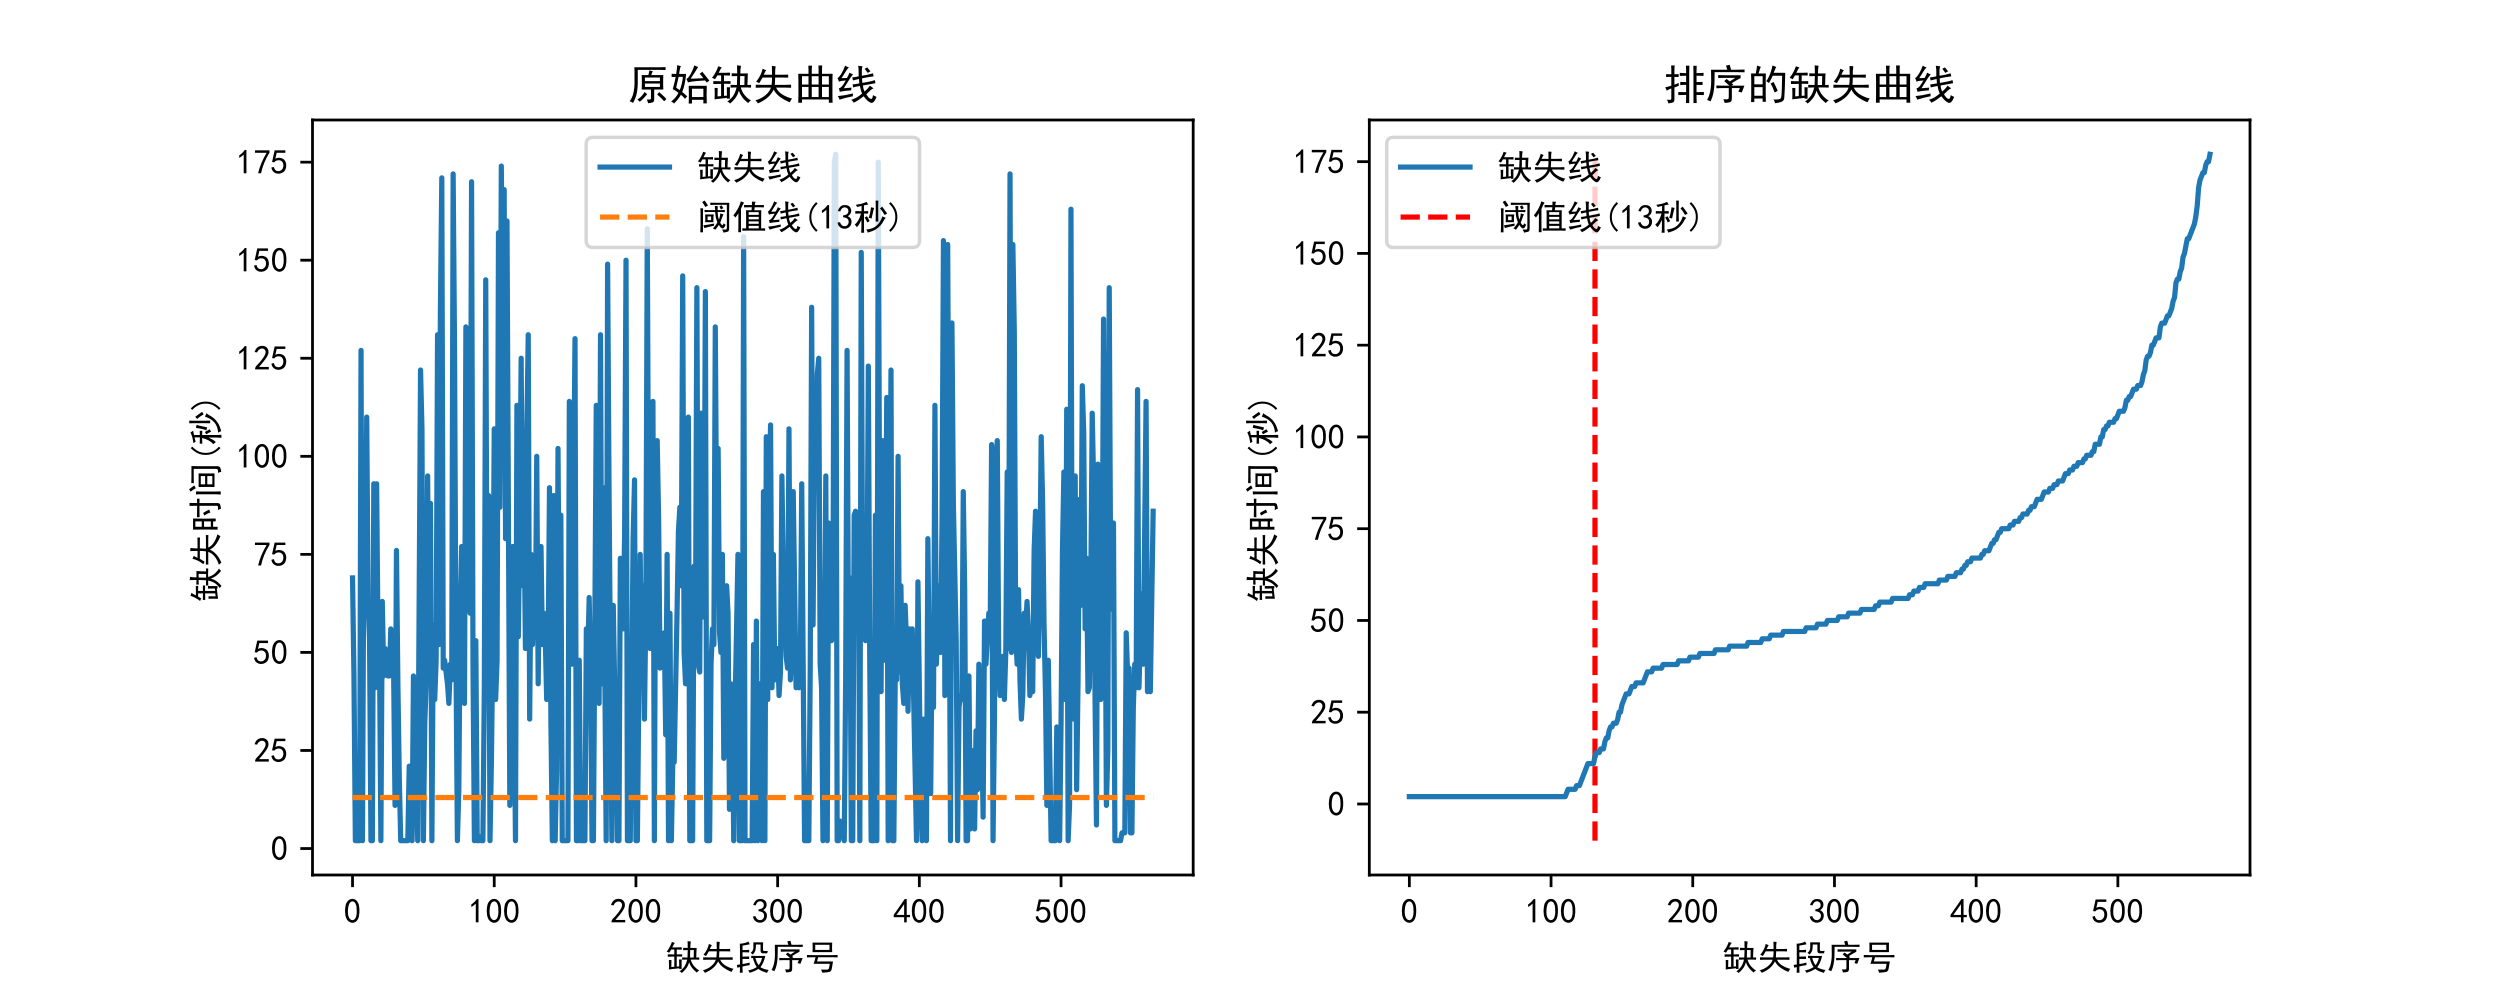 <?xml version="1.0" encoding="utf-8" standalone="no"?>
<!DOCTYPE svg PUBLIC "-//W3C//DTD SVG 1.1//EN"
  "http://www.w3.org/Graphics/SVG/1.1/DTD/svg11.dtd">
<!-- Created with matplotlib (https://matplotlib.org/) -->
<svg height="288pt" version="1.1" viewBox="0 0 720 288" width="720pt" xmlns="http://www.w3.org/2000/svg" xmlns:xlink="http://www.w3.org/1999/xlink">
 <defs>
  <style type="text/css">
*{stroke-linecap:butt;stroke-linejoin:round;}
  </style>
 </defs>
 <g id="figure_1">
  <g id="patch_1">
   <path d="M 0 288 
L 720 288 
L 720 0 
L 0 0 
z
" style="fill:#ffffff;"/>
  </g>
  <g id="axes_1">
   <g id="patch_2">
    <path d="M 90 252 
L 343.636 252 
L 343.636 34.56 
L 90 34.56 
z
" style="fill:#ffffff;"/>
   </g>
   <g id="matplotlib.axis_1">
    <g id="xtick_1">
     <g id="line2d_1">
      <defs>
       <path d="M 0 0 
L 0 3.5 
" id="m064b8324b6" style="stroke:#000000;stroke-width:0.8;"/>
      </defs>
      <g>
       <use style="stroke:#000000;stroke-width:0.8;" x="101.529" xlink:href="#m064b8324b6" y="252"/>
      </g>
     </g>
     <g id="text_1">
      <!-- 0 -->
      <defs>
       <path d="M 3.125 29.297 
Q 3.906 50 6.438 56.047 
Q 8.984 62.109 13.672 66.016 
Q 18.359 69.922 25.188 69.922 
Q 32.031 69.922 37.109 64.25 
Q 42.188 58.594 43.75 50 
Q 45.312 41.406 44.719 30.266 
Q 44.141 19.141 40.812 12.109 
Q 37.5 5.078 30.859 2.344 
Q 24.219 -0.391 17.578 2.922 
Q 10.938 6.25 8.203 11.719 
Q 5.469 17.188 4.297 23.234 
Q 3.125 29.297 3.906 50 
z
M 12.891 52.734 
Q 10.547 31.25 12.5 22.844 
Q 14.453 14.453 18.938 10.938 
Q 23.438 7.422 28.125 9.562 
Q 32.812 11.719 34.953 18.156 
Q 37.109 24.609 37.109 32.219 
Q 37.109 39.844 36.516 46.094 
Q 35.938 52.344 33 57.422 
Q 30.078 62.5 25.188 62.688 
Q 20.312 62.891 16.594 57.812 
Q 12.891 52.734 10.547 31.25 
z
" id="SimHei-48"/>
      </defs>
      <g transform="translate(99.029 265.875)scale(0.1 -0.1)">
       <use xlink:href="#SimHei-48"/>
      </g>
     </g>
    </g>
    <g id="xtick_2">
     <g id="line2d_2">
      <g>
       <use style="stroke:#000000;stroke-width:0.8;" x="142.339" xlink:href="#m064b8324b6" y="252"/>
      </g>
     </g>
     <g id="text_2">
      <!-- 100 -->
      <defs>
       <path d="M 21.875 56.25 
Q 16.797 51.172 8.984 46.484 
L 8.984 53.906 
Q 18.75 60.547 25 69.531 
L 29.688 69.531 
L 29.688 2.344 
L 21.875 2.344 
z
" id="SimHei-49"/>
      </defs>
      <g transform="translate(134.839 265.875)scale(0.1 -0.1)">
       <use xlink:href="#SimHei-49"/>
       <use x="50" xlink:href="#SimHei-48"/>
       <use x="100" xlink:href="#SimHei-48"/>
      </g>
     </g>
    </g>
    <g id="xtick_3">
     <g id="line2d_3">
      <g>
       <use style="stroke:#000000;stroke-width:0.8;" x="183.15" xlink:href="#m064b8324b6" y="252"/>
      </g>
     </g>
     <g id="text_3">
      <!-- 200 -->
      <defs>
       <path d="M 4.688 3.906 
Q 5.078 9.766 10.156 14.453 
Q 15.234 19.141 23.047 29.094 
Q 30.859 39.062 33.203 44.531 
Q 35.547 50 34.953 53.906 
Q 34.375 57.812 31.25 60.344 
Q 28.125 62.891 24.016 62.5 
Q 19.922 62.109 16.203 59.375 
Q 12.5 56.641 10.547 51.172 
L 3.125 52.344 
Q 6.25 61.328 11.125 65.422 
Q 16.016 69.531 22.656 69.922 
Q 26.562 70.312 29.688 69.719 
Q 32.812 69.141 36.125 66.984 
Q 39.453 64.844 41.594 60.547 
Q 43.75 56.25 43.156 50.188 
Q 42.578 44.141 37.109 35.734 
Q 31.641 27.344 16.016 9.375 
L 44.141 9.375 
L 44.141 2.344 
L 4.688 2.344 
z
" id="SimHei-50"/>
      </defs>
      <g transform="translate(175.65 265.875)scale(0.1 -0.1)">
       <use xlink:href="#SimHei-50"/>
       <use x="50" xlink:href="#SimHei-48"/>
       <use x="100" xlink:href="#SimHei-48"/>
      </g>
     </g>
    </g>
    <g id="xtick_4">
     <g id="line2d_4">
      <g>
       <use style="stroke:#000000;stroke-width:0.8;" x="223.96" xlink:href="#m064b8324b6" y="252"/>
      </g>
     </g>
     <g id="text_4">
      <!-- 300 -->
      <defs>
       <path d="M 3.906 19.141 
L 10.938 20.312 
Q 12.5 15.234 16.016 11.906 
Q 19.531 8.594 24.797 8.781 
Q 30.078 8.984 33.203 13.078 
Q 36.328 17.188 35.938 22.453 
Q 35.547 27.734 31.828 30.656 
Q 28.125 33.594 19.922 34.766 
L 19.922 39.844 
Q 28.125 40.625 31.828 44.141 
Q 35.547 47.656 35.156 53.312 
Q 34.766 58.984 30.078 61.516 
Q 25.391 64.062 20.109 62.109 
Q 14.844 60.156 11.719 51.172 
L 4.688 52.344 
Q 7.031 59.375 11.125 64.062 
Q 15.234 68.75 22.266 69.531 
Q 29.297 70.312 34.562 67.766 
Q 39.844 65.234 41.984 59.953 
Q 44.141 54.688 42.578 48.438 
Q 41.016 42.188 33.594 37.5 
Q 39.062 35.156 41.984 30.469 
Q 44.922 25.781 43.938 18.156 
Q 42.969 10.547 37.109 5.859 
Q 31.25 1.172 23.828 1.359 
Q 16.406 1.562 10.938 6.047 
Q 5.469 10.547 3.906 19.141 
z
" id="SimHei-51"/>
      </defs>
      <g transform="translate(216.46 265.875)scale(0.1 -0.1)">
       <use xlink:href="#SimHei-51"/>
       <use x="50" xlink:href="#SimHei-48"/>
       <use x="100" xlink:href="#SimHei-48"/>
      </g>
     </g>
    </g>
    <g id="xtick_5">
     <g id="line2d_5">
      <g>
       <use style="stroke:#000000;stroke-width:0.8;" x="264.77" xlink:href="#m064b8324b6" y="252"/>
      </g>
     </g>
     <g id="text_5">
      <!-- 400 -->
      <defs>
       <path d="M 31.25 17.188 
L 1.172 17.188 
L 1.172 23.828 
L 32.812 69.531 
L 38.672 69.531 
L 38.672 23.828 
L 48.047 23.828 
L 48.047 17.188 
L 38.672 17.188 
L 38.672 2.344 
L 31.25 2.344 
z
M 31.25 23.828 
L 31.25 54.688 
L 9.375 23.828 
z
" id="SimHei-52"/>
      </defs>
      <g transform="translate(257.27 265.875)scale(0.1 -0.1)">
       <use xlink:href="#SimHei-52"/>
       <use x="50" xlink:href="#SimHei-48"/>
       <use x="100" xlink:href="#SimHei-48"/>
      </g>
     </g>
    </g>
    <g id="xtick_6">
     <g id="line2d_6">
      <g>
       <use style="stroke:#000000;stroke-width:0.8;" x="305.581" xlink:href="#m064b8324b6" y="252"/>
      </g>
     </g>
     <g id="text_6">
      <!-- 500 -->
      <defs>
       <path d="M 8.594 20.703 
Q 11.328 10.156 17.969 8.984 
Q 24.609 7.812 28.703 10.344 
Q 32.812 12.891 34.562 16.984 
Q 36.328 21.094 36.125 26.172 
Q 35.938 31.25 33.391 34.766 
Q 30.859 38.281 26.953 39.453 
Q 23.047 40.625 18.156 39.453 
Q 13.281 38.281 10.156 33.984 
L 3.516 34.766 
Q 4.297 37.109 10.938 68.359 
L 41.797 68.359 
L 41.797 61.328 
L 16.797 61.328 
Q 14.844 50.781 12.891 44.531 
Q 18.75 47.266 23.828 47.062 
Q 28.906 46.875 33.594 44.719 
Q 38.281 42.578 40.422 38.859 
Q 42.578 35.156 43.547 31.438 
Q 44.531 27.734 44.328 23.438 
Q 44.141 19.141 42.578 14.641 
Q 41.016 10.156 37.891 7.219 
Q 34.766 4.297 30.266 2.531 
Q 25.781 0.781 19.922 1.172 
Q 14.062 1.562 8.781 5.469 
Q 3.516 9.375 1.562 18.75 
z
" id="SimHei-53"/>
      </defs>
      <g transform="translate(298.081 265.875)scale(0.1 -0.1)">
       <use xlink:href="#SimHei-53"/>
       <use x="50" xlink:href="#SimHei-48"/>
       <use x="100" xlink:href="#SimHei-48"/>
      </g>
     </g>
    </g>
    <g id="text_7">
     <!-- 缺失段序号 -->
     <defs>
      <path d="M 88.672 -9.375 
Q 79.688 -2.344 74.219 5.266 
Q 68.75 12.891 66.406 20.312 
Q 63.281 8.984 57.031 1.359 
Q 50.781 -6.25 45.312 -10.547 
Q 42.188 -6.641 38.672 -5.469 
Q 44.531 -2.344 50.969 5.469 
Q 57.422 13.281 60.938 28.125 
Q 53.906 28.125 46.484 27.734 
L 46.484 34.375 
Q 53.516 33.984 61.719 33.984 
Q 62.109 41.406 62.5 55.469 
Q 55.859 55.469 49.219 55.078 
L 49.219 62.109 
Q 55.859 61.719 62.5 61.719 
Q 62.5 75 62.109 81.25 
Q 66.406 80.469 71.484 80.078 
Q 70.703 76.953 70.312 71.484 
Q 69.922 66.016 69.922 61.719 
L 88.281 61.719 
Q 87.5 55.078 87.5 49.219 
L 87.109 33.984 
Q 90.234 33.984 95.703 34.375 
L 95.703 27.734 
Q 89.062 28.125 84.375 28.125 
L 71.094 28.125 
Q 74.219 16.406 81.641 8.203 
Q 89.062 0 95.703 -3.125 
Q 91.016 -5.469 88.672 -9.375 
z
M 8.984 47.656 
Q 6.25 50 1.953 51.172 
Q 7.812 58.594 11.719 66.406 
Q 15.625 74.219 16.797 78.906 
Q 21.094 77.344 25.391 76.172 
Q 23.047 73.828 17.969 63.281 
L 32.812 63.281 
Q 39.062 63.281 45.312 63.672 
L 45.312 56.641 
Q 38.672 57.031 30.859 57.031 
L 30.859 42.969 
Q 38.672 42.969 46.484 43.359 
L 46.484 36.719 
Q 38.672 37.109 30.859 37.109 
L 30.859 7.812 
L 37.891 8.594 
Q 37.891 25 37.5 28.516 
L 45.312 28.516 
Q 44.922 25.391 44.922 21.484 
L 44.922 1.172 
L 37.891 1.172 
L 37.891 3.125 
L 8.203 -0.391 
Q 8.594 6.641 8.594 12.5 
Q 8.594 18.75 8.203 26.953 
L 15.625 26.953 
Q 15.234 22.656 15.234 6.641 
L 23.828 7.422 
L 23.828 36.719 
Q 10.938 36.719 5.078 36.328 
L 5.078 43.359 
Q 10.938 42.969 23.828 42.969 
L 23.828 57.031 
L 14.844 57.031 
Q 12.109 51.953 8.984 47.656 
z
M 79.688 33.984 
L 80.078 55.469 
L 69.531 55.469 
Q 69.141 38.672 69.141 33.984 
z
" id="SimHei-32570"/>
      <path d="M 32.031 69.531 
Q 30.078 67.578 26.172 58.594 
L 46.094 58.594 
Q 46.094 72.656 45.703 79.688 
Q 49.609 79.297 54.688 78.906 
Q 53.906 73.438 53.703 69.141 
Q 53.516 64.844 53.516 58.594 
L 71.875 58.594 
Q 78.125 58.594 84.766 58.984 
L 84.766 51.562 
Q 78.516 51.953 71.875 51.953 
L 53.516 51.953 
Q 53.516 43.359 52.734 34.375 
L 78.906 34.375 
Q 84.766 34.375 91.797 34.766 
L 91.797 27.344 
Q 84.766 27.734 78.906 27.734 
L 55.859 27.734 
Q 60.547 17.188 71.875 10.547 
Q 83.203 3.906 94.141 1.562 
Q 91.016 -2.344 88.672 -7.422 
Q 77.344 -3.125 66.406 4.484 
Q 55.469 12.109 50 23.047 
Q 45.312 12.891 36.328 4.688 
Q 27.344 -3.516 12.109 -10.156 
Q 10.156 -6.25 6.25 -2.734 
Q 19.531 0.781 29.875 9.172 
Q 40.234 17.578 43.359 27.734 
L 20.703 27.734 
Q 14.453 27.734 7.031 27.344 
L 7.031 34.766 
Q 14.453 34.375 20.703 34.375 
L 44.922 34.375 
Q 46.094 42.578 46.094 51.953 
L 23.438 51.953 
Q 18.75 43.75 15.234 38.281 
Q 12.109 40.234 7.812 41.797 
Q 14.844 50.391 18.547 58.594 
Q 22.266 66.797 23.438 73.047 
Q 28.125 70.703 32.031 69.531 
z
" id="SimHei-22833"/>
      <path d="M 85.938 38.672 
Q 83.594 27.734 79.688 19.328 
Q 75.781 10.938 71.875 6.25 
Q 75.391 3.516 82.031 1.359 
Q 88.672 -0.781 95.703 -1.953 
Q 92.969 -4.297 91.016 -10.156 
Q 80.469 -7.031 75.391 -4.484 
Q 70.312 -1.953 66.016 1.172 
Q 59.766 -2.734 53.906 -5.266 
Q 48.047 -7.812 41.016 -10.156 
Q 39.453 -6.25 36.328 -3.516 
Q 41.797 -2.344 48.438 0 
Q 55.078 2.344 61.328 6.641 
Q 58.203 10.547 55.078 17.969 
Q 51.953 25 50.391 32.422 
Q 47.656 32.422 45.312 32.422 
L 45.312 39.062 
Q 52.734 38.672 59.375 38.672 
z
M 41.406 72.266 
Q 35.938 71.094 29.484 69.922 
Q 23.047 68.75 20.312 68.359 
L 20.312 55.469 
Q 32.031 55.469 39.453 56.25 
L 39.453 48.828 
Q 32.031 49.219 20.312 49.219 
L 20.312 36.719 
Q 32.031 36.719 39.453 37.109 
L 39.453 29.688 
Q 32.031 30.078 20.312 30.078 
L 20.312 15.234 
Q 30.469 16.797 41.016 19.531 
Q 40.625 15.625 40.625 12.109 
Q 29.688 10.547 20.312 8.203 
L 20.312 1.562 
Q 20.312 -3.125 20.703 -9.766 
L 12.5 -9.766 
Q 12.891 -3.125 12.891 1.562 
L 12.891 6.641 
Q 8.984 5.859 5.469 4.688 
Q 4.688 10.156 3.906 12.891 
Q 7.812 13.281 12.891 14.062 
L 12.891 59.375 
Q 12.891 66.016 12.5 73.828 
Q 17.188 73.828 24.609 75.391 
Q 32.031 76.953 37.109 80.078 
Q 38.672 75.781 41.406 72.266 
z
M 79.688 77.734 
Q 79.297 71.875 79.297 66.797 
L 79.297 57.031 
Q 79.297 53.516 81.828 52.922 
Q 84.375 52.344 93.359 53.125 
Q 91.797 50.391 91.406 46.094 
L 79.297 46.094 
Q 72.656 46.094 72.266 52.734 
L 72.266 71.484 
L 58.984 71.484 
Q 58.984 61.328 57.422 55.078 
Q 55.859 48.828 50 42.578 
Q 47.266 45.312 43.75 47.656 
Q 51.172 53.125 51.562 61.516 
Q 51.953 69.922 51.562 77.734 
L 79.688 77.734 
z
M 57.422 32.812 
Q 58.984 26.172 61.906 20.109 
Q 64.844 14.062 66.797 12.109 
Q 69.531 14.844 72.266 20.5 
Q 75 26.172 76.562 32.812 
L 59.375 32.812 
z
" id="SimHei-27573"/>
      <path d="M 62.5 32.422 
L 93.359 32.422 
Q 89.844 23.828 87.109 16.016 
Q 83.203 17.188 78.906 17.969 
Q 80.859 22.656 82.422 26.562 
L 63.281 26.562 
L 63.281 2.344 
Q 63.281 -5.859 58.781 -7.219 
Q 54.297 -8.594 46.094 -8.984 
Q 44.922 -4.688 42.969 0 
Q 52.344 -1.172 54.297 0.391 
Q 56.25 1.953 55.859 5.859 
L 55.859 26.562 
L 38.281 26.562 
Q 32.031 26.562 26.172 26.172 
L 26.172 32.812 
Q 32.812 32.422 37.891 32.422 
L 57.422 32.422 
Q 51.953 37.5 44.922 43.359 
Q 46.484 44.922 50.781 48.438 
Q 53.125 46.484 58.203 42.578 
L 71.484 51.172 
L 46.875 51.172 
Q 37.5 51.172 30.469 50.781 
L 30.469 57.812 
Q 37.5 57.422 46.875 57.422 
L 84.375 57.422 
L 84.375 50.781 
Q 73.438 44.922 62.891 38.281 
L 66.797 35.156 
z
M 58.203 82.422 
Q 59.766 76.953 61.328 70.703 
L 75.781 70.703 
Q 84.766 70.703 93.75 71.094 
L 93.75 64.453 
Q 84.766 64.844 75.781 64.844 
L 21.875 64.844 
Q 21.875 42.969 21.281 33.391 
Q 20.703 23.828 18.75 13.859 
Q 16.797 3.906 12.109 -5.469 
Q 9.766 -3.906 3.906 -1.953 
Q 7.422 4.688 9.375 10.938 
Q 11.328 17.188 12.5 25.578 
Q 13.672 33.984 13.672 44.141 
Q 13.672 54.688 13.281 70.703 
L 52.344 70.703 
Q 51.172 75.391 49.219 80.469 
Q 53.516 81.25 58.203 82.422 
z
" id="SimHei-24207"/>
      <path d="M 78.516 76.953 
Q 78.125 71.094 78.125 63.672 
Q 78.125 56.25 78.516 49.609 
L 21.875 49.609 
Q 22.266 55.078 22.266 62.5 
Q 22.266 70.312 21.875 76.953 
L 78.516 76.953 
z
M 80.859 41.016 
Q 88.281 41.016 94.141 41.406 
L 94.141 34.375 
Q 88.281 34.766 80.859 34.766 
L 38.281 34.766 
Q 36.719 29.297 34.766 22.656 
L 80.859 22.656 
Q 79.688 16.406 79.094 12.109 
Q 78.516 7.812 77.344 1.75 
Q 76.172 -4.297 72.656 -6.438 
Q 69.141 -8.594 50.391 -9.766 
Q 48.828 -5.469 46.484 -0.781 
Q 60.547 -1.172 64.25 -0.781 
Q 67.969 -0.391 69.141 3.312 
Q 70.312 7.031 71.484 16.016 
L 25 16.016 
Q 28.516 25.391 30.469 34.766 
L 21.094 34.766 
Q 12.891 34.766 5.859 34.375 
L 5.859 41.406 
Q 12.891 41.016 21.094 41.016 
z
M 70.703 55.859 
L 70.703 70.703 
L 29.688 70.703 
L 29.688 55.859 
z
" id="SimHei-21495"/>
     </defs>
     <g transform="translate(191.818 279.172)scale(0.1 -0.1)">
      <use xlink:href="#SimHei-32570"/>
      <use x="100" xlink:href="#SimHei-22833"/>
      <use x="200" xlink:href="#SimHei-27573"/>
      <use x="300" xlink:href="#SimHei-24207"/>
      <use x="400" xlink:href="#SimHei-21495"/>
     </g>
    </g>
   </g>
   <g id="matplotlib.axis_2">
    <g id="ytick_1">
     <g id="line2d_7">
      <defs>
       <path d="M 0 0 
L -3.5 0 
" id="m1897474398" style="stroke:#000000;stroke-width:0.8;"/>
      </defs>
      <g>
       <use style="stroke:#000000;stroke-width:0.8;" x="90" xlink:href="#m1897474398" y="244.375"/>
      </g>
     </g>
     <g id="text_8">
      <!-- 0 -->
      <g transform="translate(78 247.813)scale(0.1 -0.1)">
       <use xlink:href="#SimHei-48"/>
      </g>
     </g>
    </g>
    <g id="ytick_2">
     <g id="line2d_8">
      <g>
       <use style="stroke:#000000;stroke-width:0.8;" x="90" xlink:href="#m1897474398" y="216.137"/>
      </g>
     </g>
     <g id="text_9">
      <!-- 25 -->
      <g transform="translate(73 219.574)scale(0.1 -0.1)">
       <use xlink:href="#SimHei-50"/>
       <use x="50" xlink:href="#SimHei-53"/>
      </g>
     </g>
    </g>
    <g id="ytick_3">
     <g id="line2d_9">
      <g>
       <use style="stroke:#000000;stroke-width:0.8;" x="90" xlink:href="#m1897474398" y="187.898"/>
      </g>
     </g>
     <g id="text_10">
      <!-- 50 -->
      <g transform="translate(73 191.335)scale(0.1 -0.1)">
       <use xlink:href="#SimHei-53"/>
       <use x="50" xlink:href="#SimHei-48"/>
      </g>
     </g>
    </g>
    <g id="ytick_4">
     <g id="line2d_10">
      <g>
       <use style="stroke:#000000;stroke-width:0.8;" x="90" xlink:href="#m1897474398" y="159.659"/>
      </g>
     </g>
     <g id="text_11">
      <!-- 75 -->
      <defs>
       <path d="M 13.281 2.344 
Q 20.312 32.031 37.891 61.328 
L 4.297 61.328 
L 4.297 68.359 
L 46.094 68.359 
L 46.094 61.719 
Q 27.734 32.031 21.875 2.344 
L 13.281 2.344 
z
" id="SimHei-55"/>
      </defs>
      <g transform="translate(73 163.096)scale(0.1 -0.1)">
       <use xlink:href="#SimHei-55"/>
       <use x="50" xlink:href="#SimHei-53"/>
      </g>
     </g>
    </g>
    <g id="ytick_5">
     <g id="line2d_11">
      <g>
       <use style="stroke:#000000;stroke-width:0.8;" x="90" xlink:href="#m1897474398" y="131.42"/>
      </g>
     </g>
     <g id="text_12">
      <!-- 100 -->
      <g transform="translate(68 134.857)scale(0.1 -0.1)">
       <use xlink:href="#SimHei-49"/>
       <use x="50" xlink:href="#SimHei-48"/>
       <use x="100" xlink:href="#SimHei-48"/>
      </g>
     </g>
    </g>
    <g id="ytick_6">
     <g id="line2d_12">
      <g>
       <use style="stroke:#000000;stroke-width:0.8;" x="90" xlink:href="#m1897474398" y="103.181"/>
      </g>
     </g>
     <g id="text_13">
      <!-- 125 -->
      <g transform="translate(68 106.618)scale(0.1 -0.1)">
       <use xlink:href="#SimHei-49"/>
       <use x="50" xlink:href="#SimHei-50"/>
       <use x="100" xlink:href="#SimHei-53"/>
      </g>
     </g>
    </g>
    <g id="ytick_7">
     <g id="line2d_13">
      <g>
       <use style="stroke:#000000;stroke-width:0.8;" x="90" xlink:href="#m1897474398" y="74.942"/>
      </g>
     </g>
     <g id="text_14">
      <!-- 150 -->
      <g transform="translate(68 78.379)scale(0.1 -0.1)">
       <use xlink:href="#SimHei-49"/>
       <use x="50" xlink:href="#SimHei-53"/>
       <use x="100" xlink:href="#SimHei-48"/>
      </g>
     </g>
    </g>
    <g id="ytick_8">
     <g id="line2d_14">
      <g>
       <use style="stroke:#000000;stroke-width:0.8;" x="90" xlink:href="#m1897474398" y="46.703"/>
      </g>
     </g>
     <g id="text_15">
      <!-- 175 -->
      <g transform="translate(68 50.14)scale(0.1 -0.1)">
       <use xlink:href="#SimHei-49"/>
       <use x="50" xlink:href="#SimHei-55"/>
       <use x="100" xlink:href="#SimHei-53"/>
      </g>
     </g>
    </g>
    <g id="text_16">
     <!-- 缺失时间(秒) -->
     <defs>
      <path d="M 39.453 71.484 
Q 39.062 57.422 39.062 37.5 
Q 39.062 17.578 39.453 6.25 
L 31.25 6.25 
L 31.25 13.672 
L 15.625 13.672 
L 15.625 0.781 
L 7.422 0.781 
Q 7.812 18.75 7.812 36.719 
Q 7.812 55.078 7.422 71.484 
L 39.453 71.484 
z
M 76.172 59.766 
Q 76.172 71.484 75.781 81.641 
L 84.375 81.641 
Q 83.984 71.484 83.984 59.766 
Q 89.844 59.766 96.484 60.156 
L 96.484 52.734 
Q 89.844 53.125 83.984 53.125 
L 83.984 0.781 
Q 83.984 -5.078 79.297 -6.641 
Q 74.609 -8.203 67.188 -8.984 
Q 67.188 -4.297 62.891 0 
Q 70.312 -0.781 73.234 -0.391 
Q 76.172 0 76.172 4.688 
L 76.172 53.125 
Q 56.641 53.125 43.359 52.734 
L 43.359 60.156 
Q 55.859 59.766 76.172 59.766 
z
M 31.25 20.312 
L 31.25 39.844 
L 15.625 39.844 
L 15.625 20.312 
z
M 31.25 46.484 
L 31.25 64.844 
L 15.625 64.844 
L 15.625 46.484 
z
M 55.469 42.578 
Q 60.547 34.375 65.234 25 
Q 61.328 23.828 57.031 21.484 
Q 53.906 30.859 48.047 39.062 
Q 51.562 40.625 55.469 42.578 
z
" id="SimHei-26102"/>
      <path d="M 69.531 55.469 
Q 69.141 48.047 69.141 42.578 
L 69.141 21.875 
Q 69.141 16.797 69.531 9.766 
L 30.078 9.766 
Q 30.469 16.797 30.469 22.266 
L 30.469 42.578 
Q 30.469 48.047 30.078 55.469 
L 69.531 55.469 
z
M 90.625 76.172 
Q 90.234 68.75 90.234 61.328 
L 90.234 3.906 
Q 90.625 -5.078 85.344 -7.031 
Q 80.078 -8.984 73.828 -9.766 
Q 73.438 -5.078 70.703 -0.391 
Q 78.125 -0.781 80.266 0.391 
Q 82.422 1.562 82.422 5.469 
L 82.422 69.531 
L 58.984 69.531 
Q 49.609 69.531 41.406 69.141 
L 41.406 76.562 
Q 49.609 76.172 58.984 76.172 
z
M 8.594 -8.203 
Q 9.375 -0.391 9.375 8.203 
L 9.375 49.219 
Q 9.375 57.422 8.594 62.891 
L 17.578 62.891 
Q 17.188 57.031 17.188 51.562 
L 17.188 7.812 
Q 17.188 0 17.578 -8.203 
z
M 61.719 16.016 
L 61.719 30.469 
L 37.891 30.469 
L 37.891 16.016 
z
M 61.719 36.719 
L 61.719 49.219 
L 37.891 49.219 
L 37.891 36.719 
z
M 23.828 82.812 
Q 27.344 78.125 34.766 67.969 
Q 30.469 66.016 26.562 63.672 
Q 22.656 71.484 16.797 78.516 
Q 21.094 81.641 23.828 82.812 
z
" id="SimHei-38388"/>
      <path d="M 46.484 -3.125 
L 42.188 -7.422 
Q 32.422 1.953 27.531 12.109 
Q 22.656 22.266 22.656 35.156 
Q 22.656 48.047 27.531 58.203 
Q 32.422 68.359 42.188 78.125 
L 46.484 73.828 
Q 37.5 65.234 33 56.047 
Q 28.516 46.875 28.516 35.156 
Q 28.516 23.438 33 14.25 
Q 37.5 5.078 46.484 -3.125 
z
" id="SimHei-40"/>
      <path d="M 42.578 71.094 
Q 38.672 70.703 35.938 70.109 
Q 33.203 69.531 30.078 68.75 
L 30.078 51.953 
Q 35.156 51.953 42.188 52.344 
L 42.188 44.922 
Q 35.156 45.312 30.078 45.312 
L 30.078 2.734 
Q 30.078 -2.344 30.469 -10.156 
L 21.875 -10.156 
Q 22.656 -2.344 22.656 2.734 
L 22.656 26.953 
Q 20.312 21.484 16.984 15.625 
Q 13.672 9.766 9.766 5.859 
Q 7.031 9.766 3.516 13.281 
Q 9.375 17.969 14.062 26.172 
Q 18.75 34.375 21.484 45.312 
L 19.922 45.312 
Q 13.281 45.312 5.078 44.922 
L 5.078 52.344 
Q 13.281 51.953 19.922 51.953 
L 23.047 51.953 
L 23.047 67.188 
Q 16.016 65.234 10.547 64.062 
Q 8.984 67.188 6.641 70.312 
Q 14.844 71.484 22.062 73.234 
Q 29.297 75 37.5 78.906 
Q 39.453 75 42.578 71.094 
z
M 92.969 32.812 
Q 89.062 29.297 86.125 23.438 
Q 83.203 17.578 77.922 11.328 
Q 72.656 5.078 64.453 -0.188 
Q 56.25 -5.469 41.016 -9.766 
Q 39.844 -5.078 36.719 -0.781 
Q 46.484 0 54.094 2.922 
Q 61.719 5.859 67.188 10.938 
Q 72.656 16.016 76.562 22.656 
Q 80.469 29.297 82.812 37.109 
Q 85.547 35.938 92.969 32.812 
z
M 71.484 82.422 
Q 71.094 76.172 71.094 68.75 
L 71.094 36.328 
Q 71.094 30.078 71.484 22.266 
L 63.672 22.266 
Q 64.062 30.469 64.062 36.328 
L 64.062 68.75 
Q 64.062 75.391 63.672 82.422 
L 71.484 82.422 
z
M 59.375 61.328 
Q 57.422 56.641 55.469 46.484 
Q 53.516 36.328 51.953 30.859 
Q 46.875 32.031 43.359 33.203 
Q 45.312 36.719 47.266 45.312 
Q 49.219 53.906 50.391 63.281 
Q 54.688 62.109 59.375 61.328 
z
M 82.422 65.234 
Q 85.156 61.328 89.062 56.25 
Q 92.969 51.172 96.875 45.312 
Q 93.359 43.359 89.453 41.016 
Q 87.109 45.312 83.781 50.188 
Q 80.469 55.078 76.172 59.766 
Q 79.297 62.109 82.422 65.234 
z
M 38.672 37.5 
Q 40.234 34.766 42.188 31.438 
Q 44.141 28.125 46.484 23.438 
Q 43.359 21.875 39.453 19.531 
Q 37.891 23.438 35.938 27.141 
Q 33.984 30.859 32.031 33.594 
Q 35.156 35.156 38.672 37.5 
z
" id="SimHei-31186"/>
      <path d="M 26.172 35.156 
Q 26.172 22.266 21.281 12.109 
Q 16.406 1.953 6.641 -7.422 
L 2.344 -3.125 
Q 11.328 5.078 15.812 14.25 
Q 20.312 23.438 20.312 35.156 
Q 20.312 46.875 15.812 56.047 
Q 11.328 65.234 2.344 73.828 
L 6.641 78.125 
Q 16.406 68.359 21.281 58.203 
Q 26.172 48.047 26.172 35.156 
z
" id="SimHei-41"/>
     </defs>
     <g transform="translate(62.75 173.28)rotate(-90)scale(0.1 -0.1)">
      <use xlink:href="#SimHei-32570"/>
      <use x="100" xlink:href="#SimHei-22833"/>
      <use x="200" xlink:href="#SimHei-26102"/>
      <use x="300" xlink:href="#SimHei-38388"/>
      <use x="400" xlink:href="#SimHei-40"/>
      <use x="450" xlink:href="#SimHei-31186"/>
      <use x="550" xlink:href="#SimHei-41"/>
     </g>
    </g>
   </g>
   <g id="line2d_15">
    <path clip-path="url(#p05678ae583)" d="M 101.529 166.436 
L 101.937 194.675 
L 102.345 242.116 
L 103.569 242.116 
L 103.978 100.922 
L 104.386 242.116 
L 104.794 152.881 
L 105.202 175.472 
L 105.61 120.124 
L 106.018 173.213 
L 106.426 184.509 
L 106.834 242.116 
L 107.242 242.116 
L 107.65 139.327 
L 108.059 198.064 
L 108.467 139.327 
L 108.875 184.509 
L 109.283 186.768 
L 109.691 242.116 
L 110.099 173.213 
L 110.507 194.675 
L 110.915 186.768 
L 111.732 194.675 
L 112.14 194.675 
L 112.548 181.12 
L 112.956 192.416 
L 113.364 193.545 
L 113.772 231.95 
L 114.18 158.529 
L 114.588 196.934 
L 114.996 224.043 
L 115.404 242.116 
L 117.445 242.116 
L 117.853 220.655 
L 118.261 224.043 
L 118.669 242.116 
L 119.077 194.675 
L 119.485 234.209 
L 119.894 225.173 
L 120.302 242.116 
L 121.118 106.569 
L 121.526 123.513 
L 121.934 242.116 
L 122.342 208.23 
L 122.75 195.804 
L 123.158 137.067 
L 123.567 194.675 
L 123.975 144.974 
L 124.383 242.116 
L 124.791 179.991 
L 125.199 201.452 
L 125.607 190.157 
L 126.015 96.403 
L 126.423 185.638 
L 126.831 89.626 
L 127.239 51.221 
L 127.648 192.416 
L 128.056 190.157 
L 128.872 196.934 
L 129.28 202.582 
L 129.688 191.286 
L 130.096 195.804 
L 130.504 50.091 
L 130.912 100.922 
L 131.32 190.157 
L 131.729 242.116 
L 132.137 227.432 
L 132.545 177.732 
L 132.953 157.399 
L 133.361 175.472 
L 133.769 202.582 
L 134.177 94.144 
L 134.585 156.27 
L 134.993 173.213 
L 135.402 176.602 
L 135.81 52.351 
L 136.218 191.286 
L 136.626 242.116 
L 137.034 184.509 
L 137.442 242.116 
L 137.85 242.116 
L 138.258 240.987 
L 138.666 242.116 
L 139.074 242.116 
L 139.483 198.064 
L 139.891 80.59 
L 140.299 191.286 
L 140.707 142.715 
L 141.115 242.116 
L 141.523 219.525 
L 141.931 184.509 
L 142.339 123.513 
L 142.747 201.452 
L 143.155 190.157 
L 143.564 67.035 
L 143.972 146.104 
L 144.38 47.832 
L 144.788 102.051 
L 145.196 54.61 
L 145.604 155.14 
L 146.012 63.646 
L 146.828 231.95 
L 147.645 157.399 
L 148.461 242.116 
L 148.869 116.735 
L 149.277 183.379 
L 149.685 150.622 
L 150.093 103.181 
L 150.501 168.695 
L 150.909 146.104 
L 151.318 186.768 
L 151.726 123.513 
L 152.134 96.403 
L 152.542 207.1 
L 152.95 159.659 
L 153.358 185.638 
L 153.766 170.954 
L 154.174 182.25 
L 154.582 131.42 
L 154.99 196.934 
L 155.399 163.047 
L 155.807 157.399 
L 156.215 185.638 
L 156.623 176.602 
L 157.031 183.379 
L 157.439 201.452 
L 157.847 189.027 
L 158.255 140.456 
L 158.663 208.23 
L 159.072 242.116 
L 159.48 142.715 
L 159.888 242.116 
L 160.296 221.784 
L 160.704 129.161 
L 161.112 187.898 
L 161.52 148.363 
L 161.928 242.116 
L 163.561 242.116 
L 163.969 115.606 
L 164.377 128.031 
L 164.785 191.286 
L 165.601 97.533 
L 166.009 242.116 
L 166.417 242.116 
L 166.825 190.157 
L 167.234 242.116 
L 168.458 242.116 
L 168.866 181.12 
L 169.274 189.027 
L 169.682 172.084 
L 170.09 195.804 
L 170.498 242.116 
L 170.907 242.116 
L 171.723 116.735 
L 172.131 151.752 
L 172.539 202.582 
L 172.947 96.403 
L 173.355 196.934 
L 173.763 140.456 
L 174.579 242.116 
L 174.988 76.071 
L 175.396 140.456 
L 176.212 242.116 
L 176.62 174.343 
L 177.028 198.064 
L 177.436 196.934 
L 177.844 242.116 
L 178.252 242.116 
L 178.66 160.788 
L 179.069 177.732 
L 179.477 181.12 
L 179.885 154.011 
L 180.293 74.942 
L 180.701 242.116 
L 181.517 242.116 
L 182.333 155.14 
L 182.742 138.197 
L 183.15 242.116 
L 183.558 242.116 
L 184.374 159.659 
L 184.782 194.675 
L 185.19 168.695 
L 185.598 207.1 
L 186.006 175.472 
L 186.414 65.905 
L 186.823 161.918 
L 187.231 186.768 
L 187.639 176.602 
L 188.047 115.606 
L 188.455 242.116 
L 188.863 138.197 
L 189.271 126.901 
L 189.679 149.493 
L 190.087 192.416 
L 190.496 185.638 
L 190.904 187.898 
L 191.312 182.25 
L 191.72 211.618 
L 192.128 159.659 
L 192.536 242.116 
L 192.944 176.602 
L 193.352 242.116 
L 193.76 219.525 
L 194.168 219.525 
L 194.985 176.602 
L 195.393 152.881 
L 195.801 146.104 
L 196.209 168.695 
L 196.617 79.46 
L 197.025 187.898 
L 197.433 196.934 
L 197.841 192.416 
L 198.249 120.124 
L 198.658 242.116 
L 199.474 242.116 
L 199.882 163.047 
L 200.29 183.379 
L 200.698 82.849 
L 201.106 191.286 
L 201.514 193.545 
L 201.922 118.994 
L 202.331 133.679 
L 202.739 177.732 
L 203.147 83.978 
L 203.555 242.116 
L 204.371 242.116 
L 204.779 191.286 
L 205.187 181.12 
L 205.595 185.638 
L 206.003 94.144 
L 206.412 156.27 
L 206.82 129.161 
L 207.228 182.25 
L 207.636 187.898 
L 208.044 159.659 
L 208.452 218.396 
L 208.86 205.97 
L 209.268 168.695 
L 209.676 176.602 
L 210.084 233.08 
L 210.493 196.934 
L 210.901 201.452 
L 211.309 242.116 
L 211.717 202.582 
L 212.533 159.659 
L 212.941 242.116 
L 213.757 242.116 
L 214.166 68.164 
L 214.574 242.116 
L 216.614 242.116 
L 217.022 185.638 
L 217.43 242.116 
L 217.838 178.861 
L 218.247 242.116 
L 218.655 196.934 
L 219.063 201.452 
L 219.471 242.116 
L 219.879 141.586 
L 220.287 242.116 
L 220.695 125.772 
L 221.103 201.452 
L 221.511 144.974 
L 221.919 122.383 
L 222.328 198.064 
L 222.736 159.659 
L 223.144 195.804 
L 223.552 192.416 
L 223.96 186.768 
L 224.368 200.323 
L 224.776 193.545 
L 225.184 137.067 
L 225.592 164.177 
L 226.409 189.027 
L 226.817 192.416 
L 227.225 123.513 
L 227.633 195.804 
L 228.041 184.509 
L 228.449 141.586 
L 229.265 198.064 
L 229.673 195.804 
L 230.082 198.064 
L 230.49 192.416 
L 230.898 139.327 
L 231.714 242.116 
L 232.938 242.116 
L 233.346 192.416 
L 233.754 88.496 
L 234.163 179.991 
L 234.571 126.901 
L 234.979 133.679 
L 235.387 107.699 
L 235.795 103.181 
L 236.203 191.286 
L 236.611 198.064 
L 237.019 242.116 
L 237.836 137.067 
L 238.244 242.116 
L 238.652 150.622 
L 239.06 174.343 
L 239.468 184.509 
L 239.876 181.12 
L 240.284 46.703 
L 240.692 44.444 
L 241.1 242.116 
L 241.508 242.116 
L 241.917 236.469 
L 242.325 238.728 
L 242.733 239.857 
L 243.141 242.116 
L 243.549 195.804 
L 243.957 100.922 
L 244.365 187.898 
L 244.773 166.436 
L 245.181 242.116 
L 245.589 242.116 
L 245.998 148.363 
L 246.406 147.233 
L 246.814 175.472 
L 247.222 154.011 
L 247.63 242.116 
L 248.038 72.683 
L 248.446 176.602 
L 248.854 167.566 
L 249.262 184.509 
L 249.671 178.861 
L 250.079 105.44 
L 250.487 190.157 
L 250.895 242.116 
L 251.711 242.116 
L 252.119 148.363 
L 252.527 242.116 
L 252.935 46.703 
L 253.343 155.14 
L 253.752 199.193 
L 254.16 126.901 
L 254.568 190.157 
L 254.976 174.343 
L 255.384 114.476 
L 255.792 242.116 
L 256.608 106.569 
L 257.016 242.116 
L 257.424 242.116 
L 257.833 193.545 
L 258.241 195.804 
L 258.649 131.42 
L 259.057 193.545 
L 259.465 168.695 
L 259.873 196.934 
L 260.281 202.582 
L 260.689 174.343 
L 261.097 185.638 
L 261.506 204.841 
L 261.914 181.12 
L 262.322 189.027 
L 262.73 181.12 
L 263.954 242.116 
L 264.362 167.566 
L 265.178 228.562 
L 265.587 242.116 
L 265.995 207.1 
L 266.403 228.562 
L 266.811 242.116 
L 267.219 155.14 
L 268.035 228.562 
L 268.443 184.509 
L 268.851 203.711 
L 269.259 116.735 
L 269.668 191.286 
L 270.484 168.695 
L 270.892 187.898 
L 271.3 150.622 
L 271.708 69.294 
L 272.116 200.323 
L 272.524 186.768 
L 272.932 70.423 
L 273.749 242.116 
L 274.157 93.015 
L 274.565 144.974 
L 275.381 184.509 
L 275.789 242.116 
L 276.197 203.711 
L 276.605 200.323 
L 277.013 201.452 
L 277.422 141.586 
L 277.83 169.825 
L 278.238 242.116 
L 278.646 242.116 
L 279.054 194.675 
L 279.462 238.728 
L 279.87 216.137 
L 280.278 220.655 
L 280.686 238.728 
L 281.094 210.489 
L 281.503 227.432 
L 281.911 191.286 
L 282.319 210.489 
L 282.727 210.489 
L 283.135 235.339 
L 283.543 178.861 
L 283.951 191.286 
L 284.767 176.602 
L 285.176 181.12 
L 285.584 128.031 
L 285.992 242.116 
L 286.4 207.1 
L 286.808 133.679 
L 287.216 126.901 
L 287.624 189.027 
L 288.032 200.323 
L 288.848 189.027 
L 289.257 201.452 
L 289.665 187.898 
L 290.073 135.938 
L 290.481 186.768 
L 290.889 50.091 
L 291.297 187.898 
L 291.705 70.423 
L 292.113 95.274 
L 292.521 182.25 
L 292.929 191.286 
L 293.338 169.825 
L 293.746 195.804 
L 294.154 207.1 
L 294.562 200.323 
L 294.97 176.602 
L 295.378 181.12 
L 295.786 173.213 
L 296.194 182.25 
L 296.602 200.323 
L 297.011 195.804 
L 297.419 199.193 
L 297.827 158.529 
L 298.235 147.233 
L 298.643 177.732 
L 299.051 189.027 
L 299.459 164.177 
L 299.867 125.772 
L 300.275 144.974 
L 300.683 179.991 
L 301.092 199.193 
L 301.5 231.95 
L 301.908 190.157 
L 302.724 242.116 
L 303.948 242.116 
L 304.356 209.359 
L 304.764 212.748 
L 305.173 242.116 
L 305.581 208.23 
L 305.989 158.529 
L 306.397 135.938 
L 306.805 201.452 
L 307.213 117.865 
L 307.621 242.116 
L 308.029 231.95 
L 308.437 60.257 
L 308.846 203.711 
L 309.254 207.1 
L 309.662 137.067 
L 310.07 227.432 
L 310.478 195.804 
L 310.886 143.845 
L 311.294 174.343 
L 311.702 111.088 
L 312.11 124.642 
L 312.518 181.12 
L 312.927 160.788 
L 313.335 199.193 
L 313.743 198.064 
L 314.151 168.695 
L 314.559 118.994 
L 314.967 139.327 
L 315.375 201.452 
L 315.783 237.598 
L 316.191 133.679 
L 316.6 185.638 
L 317.008 201.452 
L 317.416 172.084 
L 317.824 91.885 
L 318.232 152.881 
L 318.64 231.95 
L 319.048 216.137 
L 319.456 82.849 
L 319.864 166.436 
L 320.272 175.472 
L 320.681 150.622 
L 321.089 242.116 
L 322.721 242.116 
L 323.129 239.857 
L 323.945 239.857 
L 324.353 182.25 
L 324.762 194.675 
L 325.17 192.416 
L 325.578 239.857 
L 325.986 239.857 
L 326.394 203.711 
L 326.802 191.286 
L 327.21 198.064 
L 327.618 112.217 
L 328.026 198.064 
L 328.435 182.25 
L 328.843 170.954 
L 329.251 191.286 
L 330.067 115.606 
L 330.475 199.193 
L 330.883 182.25 
L 331.291 199.193 
L 332.107 147.233 
L 332.107 147.233 
" style="fill:none;stroke:#1f77b4;stroke-linecap:square;stroke-width:1.5;"/>
   </g>
   <g id="line2d_16">
    <path clip-path="url(#p05678ae583)" d="M 101.529 229.691 
L 332.107 229.691 
L 332.107 229.691 
" style="fill:none;stroke:#ff7f0e;stroke-dasharray:5.55,2.4;stroke-dashoffset:0;stroke-width:1.5;"/>
   </g>
   <g id="patch_3">
    <path d="M 90 252 
L 90 34.56 
" style="fill:none;stroke:#000000;stroke-linecap:square;stroke-linejoin:miter;stroke-width:0.8;"/>
   </g>
   <g id="patch_4">
    <path d="M 343.636 252 
L 343.636 34.56 
" style="fill:none;stroke:#000000;stroke-linecap:square;stroke-linejoin:miter;stroke-width:0.8;"/>
   </g>
   <g id="patch_5">
    <path d="M 90 252 
L 343.636 252 
" style="fill:none;stroke:#000000;stroke-linecap:square;stroke-linejoin:miter;stroke-width:0.8;"/>
   </g>
   <g id="patch_6">
    <path d="M 90 34.56 
L 343.636 34.56 
" style="fill:none;stroke:#000000;stroke-linecap:square;stroke-linejoin:miter;stroke-width:0.8;"/>
   </g>
   <g id="text_17">
    <!-- 原始缺失曲线 -->
    <defs>
     <path d="M 60.156 66.797 
Q 57.422 62.891 56.25 57.812 
L 85.156 57.812 
Q 84.766 54.297 84.766 46.875 
L 84.766 34.766 
Q 84.766 28.516 85.156 23.047 
L 63.281 23.047 
L 63.281 -0.781 
Q 63.281 -6.25 59.766 -7.609 
Q 56.25 -8.984 48.438 -9.766 
Q 47.656 -5.078 45.703 -0.781 
Q 53.125 -1.172 54.297 -0.578 
Q 55.469 0 55.469 2.734 
L 55.469 23.047 
L 33.203 23.047 
Q 33.594 27.734 33.594 34.375 
L 33.594 47.266 
Q 33.594 53.516 33.203 57.812 
L 49.219 57.812 
Q 51.562 66.406 51.562 69.141 
L 60.156 66.797 
z
M 4.297 -5.078 
Q 11.328 4.297 13.672 16.203 
Q 16.016 28.125 16.016 35.938 
L 16.016 64.453 
Q 16.016 72.656 15.625 76.562 
L 78.516 76.562 
Q 87.109 76.562 90.625 76.953 
L 90.625 69.922 
Q 87.5 70.312 78.516 70.312 
L 23.828 70.312 
L 23.828 37.109 
Q 23.438 25.781 22.062 17.375 
Q 20.703 8.984 17.766 1.953 
Q 14.844 -5.078 12.5 -8.984 
Q 8.594 -6.25 4.297 -5.078 
z
M 76.953 43.359 
L 76.953 51.953 
L 41.016 51.953 
L 41.016 43.359 
z
M 76.953 29.297 
L 76.953 37.5 
L 41.016 37.5 
L 41.016 29.297 
z
M 23.047 -0.781 
Q 28.125 2.344 32.609 7.031 
Q 37.109 11.719 40.234 17.188 
Q 43.75 13.672 46.484 11.719 
Q 35.938 -0.781 28.516 -6.25 
Q 26.172 -3.516 23.047 -0.781 
z
M 75.391 16.797 
Q 89.062 4.688 92.578 0.391 
Q 89.844 -1.953 87.109 -5.078 
Q 82.031 1.172 70.312 11.328 
Q 73.047 14.453 75.391 16.797 
z
" id="SimHei-21407"/>
     <path d="M 27.344 79.297 
Q 25.781 76.562 24.797 71.672 
Q 23.828 66.797 23.047 60.547 
L 39.844 60.547 
Q 37.5 33.594 30.469 17.188 
Q 35.547 13.281 42.578 6.641 
Q 39.844 4.297 37.109 0.781 
Q 31.25 7.812 27.344 10.547 
Q 23.828 4.297 19.531 -0.969 
Q 15.234 -6.25 10.938 -10.547 
Q 9.375 -8.203 3.906 -5.469 
Q 8.984 -1.953 13.469 3.125 
Q 17.969 8.203 21.484 15.234 
Q 12.5 21.875 7.812 24.219 
Q 13.672 45.703 14.844 53.516 
Q 10.156 53.516 5.078 53.125 
L 5.078 60.938 
Q 10.547 60.547 16.016 60.547 
Q 18.359 75.391 18.359 81.641 
Q 24.219 80.078 27.344 79.297 
z
M 89.453 32.031 
Q 89.062 25.781 89.062 10.156 
Q 89.062 -5.078 89.453 -10.156 
L 81.25 -10.156 
L 81.25 -1.562 
L 53.906 -1.562 
L 53.906 -10.547 
L 46.094 -10.547 
Q 46.484 -4.688 46.484 10.547 
Q 46.484 25.781 46.094 32.031 
L 89.453 32.031 
z
M 68.75 77.344 
Q 58.594 60.547 50.781 49.219 
Q 60.547 49.219 66.406 49.609 
Q 72.266 50 81.25 50.391 
Q 76.172 57.422 72.266 60.938 
Q 75.391 62.5 78.516 66.016 
Q 89.844 51.562 95.703 44.531 
Q 93.75 43.359 89.453 39.844 
Q 87.109 43.359 85.156 44.922 
Q 71.484 44.141 61.516 43.156 
Q 51.562 42.188 44.141 40.234 
Q 43.359 43.75 40.625 48.438 
Q 44.922 50.391 50.578 60.156 
Q 56.25 69.922 59.766 81.25 
Q 62.891 78.906 68.75 77.344 
z
M 81.25 5.078 
L 81.25 25 
L 53.906 25 
L 53.906 5.078 
z
M 16.016 27.734 
Q 20.312 24.219 24.609 21.875 
Q 26.953 26.953 29.297 36.516 
Q 31.641 46.094 32.031 53.516 
L 21.875 53.516 
Q 20.312 46.094 16.016 27.734 
z
" id="SimHei-22987"/>
     <path d="M 91.016 7.812 
Q 91.016 -3.125 91.406 -8.594 
L 82.422 -8.594 
L 82.422 -0.781 
L 17.969 -0.781 
L 17.969 -8.594 
L 8.984 -8.594 
Q 9.375 1.953 9.375 8.594 
L 9.375 43.359 
Q 9.375 53.516 8.984 60.938 
L 33.594 60.938 
L 33.594 69.531 
Q 33.203 75.781 33.203 80.469 
L 42.188 80.469 
Q 41.406 75.391 41.406 69.922 
L 41.406 60.938 
L 57.812 60.938 
L 57.812 70.703 
Q 57.812 75.781 57.422 80.859 
L 66.406 80.859 
Q 66.016 76.172 66.016 71.094 
L 66.016 60.938 
L 91.406 60.938 
Q 91.016 55.078 91.016 42.969 
z
M 57.812 5.078 
L 57.812 29.297 
L 41.406 29.297 
L 41.406 5.078 
z
M 82.422 5.078 
L 82.422 29.297 
L 66.016 29.297 
L 66.016 5.078 
z
M 33.594 5.078 
L 33.594 29.297 
L 17.969 29.297 
L 17.969 5.078 
z
M 57.812 35.156 
L 57.812 55.078 
L 41.406 55.078 
L 41.406 35.156 
z
M 82.422 35.156 
L 82.422 55.078 
L 66.016 55.078 
L 66.016 35.156 
z
M 33.594 35.156 
L 33.594 55.078 
L 17.969 55.078 
L 17.969 35.156 
z
" id="SimHei-26354"/>
     <path d="M 53.906 67.188 
Q 53.906 73.047 52.734 80.078 
Q 57.812 79.688 63.281 78.906 
Q 62.109 76.562 61.719 71.281 
Q 61.328 66.016 61.719 56.25 
L 75 58.594 
Q 81.641 60.156 88.281 62.109 
L 89.844 54.688 
Q 83.203 53.906 76.172 52.734 
L 62.109 50 
Q 62.109 43.75 62.891 39.062 
L 78.125 41.797 
Q 85.938 43.359 92.969 45.703 
L 94.141 38.281 
Q 87.109 37.109 79.297 35.547 
L 64.062 32.812 
Q 64.844 25 67.969 18.359 
Q 71.484 21.094 74.797 24.609 
Q 78.125 28.125 80.859 32.422 
Q 86.719 27.734 89.844 26.172 
Q 84.766 23.828 81.828 20.891 
Q 78.906 17.969 72.266 11.719 
Q 76.953 3.906 80.656 1.75 
Q 84.375 -0.391 85.938 1.562 
Q 87.5 3.516 88.672 9.766 
Q 92.188 7.031 96.875 5.469 
Q 90.234 -11.719 82.422 -8.391 
Q 74.609 -5.078 66.016 7.031 
Q 60.547 2.734 55.266 -0.969 
Q 50 -4.688 42.188 -8.594 
Q 40.234 -4.688 36.328 -1.562 
Q 44.141 1.172 49.609 4.297 
Q 55.078 7.422 62.109 13.281 
Q 58.594 21.094 57.031 31.641 
Q 45.312 29.688 40.625 28.125 
L 39.453 35.547 
Q 44.141 35.547 55.469 37.891 
Q 54.688 44.141 54.688 48.438 
Q 44.141 46.094 40.234 44.922 
L 38.672 52.344 
Q 42.578 52.344 53.906 54.688 
z
M 30.469 76.172 
Q 26.562 72.656 22.844 66.203 
Q 19.141 59.766 12.891 50.391 
Q 22.266 50.781 25.781 50.781 
Q 29.297 56.641 32.031 63.672 
Q 35.938 60.938 40.625 59.375 
Q 36.719 55.469 32.609 48.828 
Q 28.516 42.188 18.359 26.172 
Q 28.906 26.953 37.109 27.734 
Q 35.938 23.828 35.938 21.094 
Q 33.203 21.094 23.828 20.109 
Q 14.453 19.141 8.594 17.578 
Q 8.203 21.484 6.25 25.781 
Q 10.938 26.953 14.844 32.031 
Q 18.75 37.109 23.047 44.922 
Q 10.156 44.141 6.641 41.797 
Q 5.469 46.094 3.125 50.391 
Q 8.203 53.906 12.891 61.906 
Q 17.578 69.922 21.484 80.469 
Q 25.391 77.734 30.469 76.172 
z
M 40.234 13.672 
Q 39.844 9.375 40.234 7.031 
Q 30.469 5.078 22.656 3.125 
Q 14.844 1.172 8.203 -1.172 
Q 7.031 3.125 3.906 7.422 
Q 14.844 8.594 20.703 9.562 
Q 26.562 10.547 40.234 13.672 
z
M 75.781 62.891 
Q 73.047 67.188 68.359 73.047 
L 74.609 76.172 
Q 76.172 74.219 82.422 66.797 
Q 78.516 65.234 75.781 62.891 
z
" id="SimHei-32447"/>
    </defs>
    <g transform="translate(180.818 28.56)scale(0.12 -0.12)">
     <use xlink:href="#SimHei-21407"/>
     <use x="100" xlink:href="#SimHei-22987"/>
     <use x="200" xlink:href="#SimHei-32570"/>
     <use x="300" xlink:href="#SimHei-22833"/>
     <use x="400" xlink:href="#SimHei-26354"/>
     <use x="500" xlink:href="#SimHei-32447"/>
    </g>
   </g>
   <g id="legend_1">
    <g id="patch_7">
     <path d="M 170.818 71.271 
L 262.818 71.271 
Q 264.818 71.271 264.818 69.271 
L 264.818 41.56 
Q 264.818 39.56 262.818 39.56 
L 170.818 39.56 
Q 168.818 39.56 168.818 41.56 
L 168.818 69.271 
Q 168.818 71.271 170.818 71.271 
z
" style="fill:#ffffff;opacity:0.8;stroke:#cccccc;stroke-linejoin:miter;"/>
    </g>
    <g id="line2d_17">
     <path d="M 172.818 48.107 
L 192.818 48.107 
" style="fill:none;stroke:#1f77b4;stroke-linecap:square;stroke-width:1.5;"/>
    </g>
    <g id="line2d_18"/>
    <g id="text_18">
     <!-- 缺失线 -->
     <g transform="translate(200.818 51.607)scale(0.1 -0.1)">
      <use xlink:href="#SimHei-32570"/>
      <use x="100" xlink:href="#SimHei-22833"/>
      <use x="200" xlink:href="#SimHei-32447"/>
     </g>
    </g>
    <g id="line2d_19">
     <path d="M 172.818 62.521 
L 192.818 62.521 
" style="fill:none;stroke:#ff7f0e;stroke-dasharray:5.55,2.4;stroke-dashoffset:0;stroke-width:1.5;"/>
    </g>
    <g id="line2d_20"/>
    <g id="text_19">
     <!-- 阈值线(13秒) -->
     <defs>
      <path d="M 81.641 12.891 
Q 76.953 1.172 72.062 2.344 
Q 67.188 3.516 62.109 12.5 
Q 60.156 9.375 57.609 5.656 
Q 55.078 1.953 51.953 -1.562 
Q 49.219 0.781 44.922 2.734 
Q 49.219 6.641 52.141 10.734 
Q 55.078 14.844 57.812 19.531 
Q 55.078 27.344 53.703 32.609 
Q 52.344 37.891 51.562 49.609 
L 29.688 49.609 
Q 26.172 49.609 21.094 49.219 
L 21.094 55.469 
Q 26.172 55.078 29.688 55.078 
L 51.562 55.078 
Q 50.781 62.891 50.391 67.188 
Q 53.516 66.797 58.984 66.797 
Q 58.594 60.156 58.594 55.078 
L 69.141 55.078 
Q 73.047 55.078 79.297 55.469 
L 79.297 49.219 
Q 73.047 49.609 69.141 49.609 
L 58.594 49.609 
Q 58.594 45.312 59.562 38.672 
Q 60.547 32.031 62.5 27.734 
Q 63.672 30.859 64.641 34.953 
Q 65.625 39.062 66.406 45.703 
Q 73.047 43.75 75.781 42.578 
Q 73.438 39.844 71.281 33 
Q 69.141 26.172 66.016 18.75 
Q 67.969 14.844 70.891 12.297 
Q 73.828 9.766 75.781 17.188 
Q 79.297 14.453 81.641 12.891 
z
M 92.188 76.172 
Q 91.797 68.75 91.797 59.766 
L 91.797 1.562 
Q 91.797 -6.25 86.719 -7.422 
Q 81.641 -8.594 75.781 -9.766 
Q 74.219 -5.469 71.484 -0.781 
Q 80.469 -1.172 82.812 -0.781 
Q 85.156 -0.391 85.156 4.688 
L 85.156 70.312 
L 56.25 70.312 
Q 47.656 70.312 37.5 69.922 
L 37.5 76.562 
Q 47.656 76.172 55.469 76.172 
z
M 47.656 42.578 
Q 46.484 38.281 46.484 34.375 
L 46.484 20.312 
L 22.656 20.312 
Q 23.047 24.219 23.047 26.953 
L 23.047 34.375 
Q 23.047 37.891 22.656 42.578 
L 47.656 42.578 
z
M 16.797 60.156 
Q 16.406 54.297 16.406 48.438 
L 16.406 -8.984 
L 8.594 -8.984 
Q 9.375 1.562 9.375 9.766 
L 9.375 46.484 
Q 9.375 54.688 8.594 60.156 
L 16.797 60.156 
z
M 48.438 16.406 
Q 48.047 12.109 48.438 10.156 
Q 43.359 8.984 34.375 7.031 
Q 25.391 5.078 20.703 3.125 
Q 18.75 7.422 17.578 11.328 
Q 22.266 11.719 31.047 13.281 
Q 39.844 14.844 48.438 16.406 
z
M 21.484 82.422 
Q 25.781 76.562 30.859 68.359 
Q 26.953 66.016 23.047 64.062 
Q 18.75 72.266 14.062 78.125 
Q 17.969 81.25 21.484 82.422 
z
M 39.844 26.172 
L 39.844 36.719 
L 29.688 36.719 
L 29.688 26.172 
z
M 70.312 68.75 
Q 72.266 64.844 75 60.547 
Q 72.266 59.375 67.969 57.031 
Q 66.016 61.328 63.672 65.234 
Q 67.578 67.969 70.312 68.75 
z
" id="SimHei-38408"/>
      <path d="M 57.422 69.531 
L 57.422 79.688 
Q 62.109 79.297 67.969 78.906 
Q 66.016 76.172 65.625 69.531 
L 80.078 69.531 
Q 86.719 69.531 91.797 69.922 
L 91.797 62.891 
Q 86.328 63.281 80.078 63.281 
L 65.234 63.281 
L 64.453 54.688 
L 84.375 54.688 
Q 83.984 50 83.984 42.188 
L 83.984 2.344 
Q 91.797 2.344 95.312 2.734 
L 95.312 -4.297 
Q 90.234 -3.906 81.25 -3.906 
L 44.531 -3.906 
Q 35.547 -3.906 29.688 -4.297 
L 29.688 2.734 
Q 33.203 2.344 40.625 2.344 
L 40.625 42.188 
Q 40.625 49.609 40.234 54.688 
L 56.25 54.688 
L 57.031 63.281 
L 50 63.281 
Q 40.234 63.281 34.766 62.891 
L 34.766 69.922 
Q 39.844 69.531 50 69.531 
z
M 34.766 76.562 
Q 31.641 73.047 25.781 58.594 
L 25.781 7.031 
Q 25.781 -1.172 26.172 -8.594 
L 17.969 -8.594 
Q 18.359 -1.953 18.359 5.859 
L 18.359 46.094 
Q 13.672 38.281 9.766 33.594 
Q 6.641 37.891 3.906 40.234 
Q 7.812 44.141 14.641 55.266 
Q 21.484 66.406 25.391 80.469 
Q 30.859 77.734 34.766 76.562 
z
M 76.953 41.406 
L 76.953 49.219 
L 48.047 49.219 
L 48.047 41.406 
z
M 76.953 2.344 
L 76.953 9.766 
L 48.047 9.766 
L 48.047 2.344 
z
M 76.953 15.625 
L 76.953 22.656 
L 48.047 22.656 
L 48.047 15.625 
z
M 76.953 28.516 
L 76.953 35.547 
L 48.047 35.547 
L 48.047 28.516 
z
" id="SimHei-20540"/>
     </defs>
     <g transform="translate(200.818 66.021)scale(0.1 -0.1)">
      <use xlink:href="#SimHei-38408"/>
      <use x="100" xlink:href="#SimHei-20540"/>
      <use x="200" xlink:href="#SimHei-32447"/>
      <use x="300" xlink:href="#SimHei-40"/>
      <use x="350" xlink:href="#SimHei-49"/>
      <use x="400" xlink:href="#SimHei-51"/>
      <use x="450" xlink:href="#SimHei-31186"/>
      <use x="550" xlink:href="#SimHei-41"/>
     </g>
    </g>
   </g>
  </g>
  <g id="axes_2">
   <g id="patch_8">
    <path d="M 394.364 252 
L 648 252 
L 648 34.56 
L 394.364 34.56 
z
" style="fill:#ffffff;"/>
   </g>
   <g id="matplotlib.axis_3">
    <g id="xtick_7">
     <g id="line2d_21">
      <g>
       <use style="stroke:#000000;stroke-width:0.8;" x="405.893" xlink:href="#m064b8324b6" y="252"/>
      </g>
     </g>
     <g id="text_20">
      <!-- 0 -->
      <g transform="translate(403.393 265.875)scale(0.1 -0.1)">
       <use xlink:href="#SimHei-48"/>
      </g>
     </g>
    </g>
    <g id="xtick_8">
     <g id="line2d_22">
      <g>
       <use style="stroke:#000000;stroke-width:0.8;" x="446.703" xlink:href="#m064b8324b6" y="252"/>
      </g>
     </g>
     <g id="text_21">
      <!-- 100 -->
      <g transform="translate(439.203 265.875)scale(0.1 -0.1)">
       <use xlink:href="#SimHei-49"/>
       <use x="50" xlink:href="#SimHei-48"/>
       <use x="100" xlink:href="#SimHei-48"/>
      </g>
     </g>
    </g>
    <g id="xtick_9">
     <g id="line2d_23">
      <g>
       <use style="stroke:#000000;stroke-width:0.8;" x="487.513" xlink:href="#m064b8324b6" y="252"/>
      </g>
     </g>
     <g id="text_22">
      <!-- 200 -->
      <g transform="translate(480.013 265.875)scale(0.1 -0.1)">
       <use xlink:href="#SimHei-50"/>
       <use x="50" xlink:href="#SimHei-48"/>
       <use x="100" xlink:href="#SimHei-48"/>
      </g>
     </g>
    </g>
    <g id="xtick_10">
     <g id="line2d_24">
      <g>
       <use style="stroke:#000000;stroke-width:0.8;" x="528.324" xlink:href="#m064b8324b6" y="252"/>
      </g>
     </g>
     <g id="text_23">
      <!-- 300 -->
      <g transform="translate(520.824 265.875)scale(0.1 -0.1)">
       <use xlink:href="#SimHei-51"/>
       <use x="50" xlink:href="#SimHei-48"/>
       <use x="100" xlink:href="#SimHei-48"/>
      </g>
     </g>
    </g>
    <g id="xtick_11">
     <g id="line2d_25">
      <g>
       <use style="stroke:#000000;stroke-width:0.8;" x="569.134" xlink:href="#m064b8324b6" y="252"/>
      </g>
     </g>
     <g id="text_24">
      <!-- 400 -->
      <g transform="translate(561.634 265.875)scale(0.1 -0.1)">
       <use xlink:href="#SimHei-52"/>
       <use x="50" xlink:href="#SimHei-48"/>
       <use x="100" xlink:href="#SimHei-48"/>
      </g>
     </g>
    </g>
    <g id="xtick_12">
     <g id="line2d_26">
      <g>
       <use style="stroke:#000000;stroke-width:0.8;" x="609.944" xlink:href="#m064b8324b6" y="252"/>
      </g>
     </g>
     <g id="text_25">
      <!-- 500 -->
      <g transform="translate(602.444 265.875)scale(0.1 -0.1)">
       <use xlink:href="#SimHei-53"/>
       <use x="50" xlink:href="#SimHei-48"/>
       <use x="100" xlink:href="#SimHei-48"/>
      </g>
     </g>
    </g>
    <g id="text_26">
     <!-- 缺失段序号 -->
     <g transform="translate(496.182 279.172)scale(0.1 -0.1)">
      <use xlink:href="#SimHei-32570"/>
      <use x="100" xlink:href="#SimHei-22833"/>
      <use x="200" xlink:href="#SimHei-27573"/>
      <use x="300" xlink:href="#SimHei-24207"/>
      <use x="400" xlink:href="#SimHei-21495"/>
     </g>
    </g>
   </g>
   <g id="matplotlib.axis_4">
    <g id="ytick_9">
     <g id="line2d_27">
      <g>
       <use style="stroke:#000000;stroke-width:0.8;" x="394.364" xlink:href="#m1897474398" y="231.546"/>
      </g>
     </g>
     <g id="text_27">
      <!-- 0 -->
      <g transform="translate(382.364 234.983)scale(0.1 -0.1)">
       <use xlink:href="#SimHei-48"/>
      </g>
     </g>
    </g>
    <g id="ytick_10">
     <g id="line2d_28">
      <g>
       <use style="stroke:#000000;stroke-width:0.8;" x="394.364" xlink:href="#m1897474398" y="205.119"/>
      </g>
     </g>
     <g id="text_28">
      <!-- 25 -->
      <g transform="translate(377.364 208.556)scale(0.1 -0.1)">
       <use xlink:href="#SimHei-50"/>
       <use x="50" xlink:href="#SimHei-53"/>
      </g>
     </g>
    </g>
    <g id="ytick_11">
     <g id="line2d_29">
      <g>
       <use style="stroke:#000000;stroke-width:0.8;" x="394.364" xlink:href="#m1897474398" y="178.692"/>
      </g>
     </g>
     <g id="text_29">
      <!-- 50 -->
      <g transform="translate(377.364 182.129)scale(0.1 -0.1)">
       <use xlink:href="#SimHei-53"/>
       <use x="50" xlink:href="#SimHei-48"/>
      </g>
     </g>
    </g>
    <g id="ytick_12">
     <g id="line2d_30">
      <g>
       <use style="stroke:#000000;stroke-width:0.8;" x="394.364" xlink:href="#m1897474398" y="152.265"/>
      </g>
     </g>
     <g id="text_30">
      <!-- 75 -->
      <g transform="translate(377.364 155.703)scale(0.1 -0.1)">
       <use xlink:href="#SimHei-55"/>
       <use x="50" xlink:href="#SimHei-53"/>
      </g>
     </g>
    </g>
    <g id="ytick_13">
     <g id="line2d_31">
      <g>
       <use style="stroke:#000000;stroke-width:0.8;" x="394.364" xlink:href="#m1897474398" y="125.838"/>
      </g>
     </g>
     <g id="text_31">
      <!-- 100 -->
      <g transform="translate(372.364 129.276)scale(0.1 -0.1)">
       <use xlink:href="#SimHei-49"/>
       <use x="50" xlink:href="#SimHei-48"/>
       <use x="100" xlink:href="#SimHei-48"/>
      </g>
     </g>
    </g>
    <g id="ytick_14">
     <g id="line2d_32">
      <g>
       <use style="stroke:#000000;stroke-width:0.8;" x="394.364" xlink:href="#m1897474398" y="99.411"/>
      </g>
     </g>
     <g id="text_32">
      <!-- 125 -->
      <g transform="translate(372.364 102.849)scale(0.1 -0.1)">
       <use xlink:href="#SimHei-49"/>
       <use x="50" xlink:href="#SimHei-50"/>
       <use x="100" xlink:href="#SimHei-53"/>
      </g>
     </g>
    </g>
    <g id="ytick_15">
     <g id="line2d_33">
      <g>
       <use style="stroke:#000000;stroke-width:0.8;" x="394.364" xlink:href="#m1897474398" y="72.985"/>
      </g>
     </g>
     <g id="text_33">
      <!-- 150 -->
      <g transform="translate(372.364 76.422)scale(0.1 -0.1)">
       <use xlink:href="#SimHei-49"/>
       <use x="50" xlink:href="#SimHei-53"/>
       <use x="100" xlink:href="#SimHei-48"/>
      </g>
     </g>
    </g>
    <g id="ytick_16">
     <g id="line2d_34">
      <g>
       <use style="stroke:#000000;stroke-width:0.8;" x="394.364" xlink:href="#m1897474398" y="46.558"/>
      </g>
     </g>
     <g id="text_34">
      <!-- 175 -->
      <g transform="translate(372.364 49.995)scale(0.1 -0.1)">
       <use xlink:href="#SimHei-49"/>
       <use x="50" xlink:href="#SimHei-55"/>
       <use x="100" xlink:href="#SimHei-53"/>
      </g>
     </g>
    </g>
    <g id="text_35">
     <!-- 缺失时间(秒) -->
     <g transform="translate(367.114 173.28)rotate(-90)scale(0.1 -0.1)">
      <use xlink:href="#SimHei-32570"/>
      <use x="100" xlink:href="#SimHei-22833"/>
      <use x="200" xlink:href="#SimHei-26102"/>
      <use x="300" xlink:href="#SimHei-38388"/>
      <use x="400" xlink:href="#SimHei-40"/>
      <use x="450" xlink:href="#SimHei-31186"/>
      <use x="550" xlink:href="#SimHei-41"/>
     </g>
    </g>
   </g>
   <g id="LineCollection_1">
    <path clip-path="url(#pd08c7765e8)" d="M 459.354 242.116 
L 459.354 44.444 
" style="fill:none;stroke:#ff0000;stroke-dasharray:5.55,2.4;stroke-dashoffset:0;stroke-width:1.5;"/>
   </g>
   <g id="line2d_35">
    <path clip-path="url(#pd08c7765e8)" d="M 405.893 229.431 
L 450.784 229.431 
L 451.6 227.317 
L 453.641 227.317 
L 454.049 226.26 
L 454.865 226.26 
L 457.314 219.918 
L 458.946 219.918 
L 459.354 217.804 
L 459.762 216.747 
L 460.578 216.747 
L 460.987 215.69 
L 461.803 215.69 
L 462.211 213.575 
L 462.619 212.518 
L 463.027 212.518 
L 463.435 210.404 
L 463.843 209.347 
L 464.251 209.347 
L 464.659 208.29 
L 465.476 208.29 
L 465.884 207.233 
L 466.292 205.119 
L 466.7 205.119 
L 467.108 203.005 
L 468.332 199.833 
L 469.149 199.833 
L 469.965 197.719 
L 470.781 197.719 
L 471.189 196.662 
L 473.23 196.662 
L 474.454 193.491 
L 475.678 193.491 
L 476.086 192.434 
L 478.535 192.434 
L 478.943 191.377 
L 483.024 191.377 
L 483.432 190.32 
L 486.289 190.32 
L 486.697 189.263 
L 489.146 189.263 
L 489.554 188.206 
L 493.635 188.206 
L 494.043 187.149 
L 497.716 187.149 
L 498.124 186.091 
L 503.021 186.091 
L 503.429 185.034 
L 507.102 185.034 
L 507.51 183.977 
L 509.551 183.977 
L 509.959 182.92 
L 513.224 182.92 
L 513.632 181.863 
L 519.753 181.863 
L 520.162 180.806 
L 523.018 180.806 
L 523.426 179.749 
L 525.875 179.749 
L 526.283 178.692 
L 529.14 178.692 
L 529.548 177.635 
L 531.997 177.635 
L 532.405 176.578 
L 535.669 176.578 
L 536.078 175.521 
L 539.751 175.521 
L 540.159 174.464 
L 540.975 174.464 
L 541.383 173.407 
L 544.648 173.407 
L 545.056 172.35 
L 549.545 172.35 
L 549.953 171.292 
L 550.769 171.292 
L 551.177 170.235 
L 552.402 170.235 
L 552.81 169.178 
L 554.034 169.178 
L 554.442 168.121 
L 558.115 168.121 
L 558.523 167.064 
L 560.564 167.064 
L 560.972 166.007 
L 563.012 166.007 
L 563.421 164.95 
L 564.645 164.95 
L 565.053 163.893 
L 565.461 163.893 
L 565.869 162.836 
L 566.277 162.836 
L 566.685 161.779 
L 567.502 161.779 
L 567.91 160.722 
L 570.358 160.722 
L 570.766 159.665 
L 571.175 159.665 
L 571.583 158.608 
L 572.807 158.608 
L 573.623 156.493 
L 574.031 156.493 
L 574.439 155.436 
L 574.847 155.436 
L 575.664 153.322 
L 576.072 153.322 
L 576.48 152.265 
L 578.52 152.265 
L 578.928 151.208 
L 579.745 151.208 
L 580.153 150.151 
L 581.377 150.151 
L 581.785 149.094 
L 582.193 149.094 
L 582.601 148.037 
L 583.826 148.037 
L 584.234 146.98 
L 584.642 146.98 
L 585.05 145.923 
L 585.866 145.923 
L 586.682 143.809 
L 587.907 143.809 
L 588.723 141.694 
L 589.947 141.694 
L 590.355 140.637 
L 591.172 140.637 
L 591.58 139.58 
L 592.396 139.58 
L 592.804 138.523 
L 594.028 138.523 
L 594.845 136.409 
L 595.661 136.409 
L 596.069 135.352 
L 596.885 135.352 
L 597.293 134.295 
L 598.109 134.295 
L 598.517 133.238 
L 599.742 133.238 
L 600.15 132.181 
L 600.558 132.181 
L 600.966 131.124 
L 602.19 131.124 
L 602.598 130.067 
L 603.007 130.067 
L 603.415 127.952 
L 604.639 127.952 
L 605.047 125.838 
L 605.455 125.838 
L 605.863 123.724 
L 606.271 123.724 
L 606.68 122.667 
L 607.088 122.667 
L 607.496 121.61 
L 608.72 121.61 
L 609.128 120.553 
L 609.536 120.553 
L 610.352 118.439 
L 611.577 118.439 
L 611.985 117.382 
L 612.393 115.268 
L 612.801 115.268 
L 613.209 114.21 
L 613.617 114.21 
L 614.433 112.096 
L 615.25 112.096 
L 615.658 111.039 
L 616.474 111.039 
L 616.882 109.982 
L 617.29 107.868 
L 617.698 106.811 
L 618.106 103.64 
L 618.515 102.583 
L 618.923 102.583 
L 619.331 101.526 
L 619.739 99.411 
L 620.147 99.411 
L 620.963 97.297 
L 621.779 97.297 
L 622.187 94.126 
L 622.596 93.069 
L 623.412 93.069 
L 624.228 90.955 
L 624.636 90.955 
L 625.452 88.841 
L 625.86 86.727 
L 626.268 85.669 
L 626.677 81.441 
L 627.085 80.384 
L 627.493 80.384 
L 627.901 78.27 
L 628.309 77.213 
L 628.717 74.042 
L 629.125 72.985 
L 629.941 68.756 
L 630.35 68.756 
L 631.982 64.528 
L 632.39 62.414 
L 632.798 59.243 
L 633.206 53.957 
L 633.614 51.843 
L 634.431 49.729 
L 634.839 49.729 
L 635.247 47.615 
L 635.655 46.558 
L 636.063 46.558 
L 636.471 44.444 
L 636.471 44.444 
" style="fill:none;stroke:#1f77b4;stroke-linecap:square;stroke-width:1.5;"/>
   </g>
   <g id="patch_9">
    <path d="M 394.364 252 
L 394.364 34.56 
" style="fill:none;stroke:#000000;stroke-linecap:square;stroke-linejoin:miter;stroke-width:0.8;"/>
   </g>
   <g id="patch_10">
    <path d="M 648 252 
L 648 34.56 
" style="fill:none;stroke:#000000;stroke-linecap:square;stroke-linejoin:miter;stroke-width:0.8;"/>
   </g>
   <g id="patch_11">
    <path d="M 394.364 252 
L 648 252 
" style="fill:none;stroke:#000000;stroke-linecap:square;stroke-linejoin:miter;stroke-width:0.8;"/>
   </g>
   <g id="patch_12">
    <path d="M 394.364 34.56 
L 648 34.56 
" style="fill:none;stroke:#000000;stroke-linecap:square;stroke-linejoin:miter;stroke-width:0.8;"/>
   </g>
   <g id="text_36">
    <!-- 排序的缺失曲线 -->
    <defs>
     <path d="M 3.516 28.516 
Q 10.547 29.688 17.969 32.422 
L 17.969 53.516 
L 14.844 53.516 
Q 10.156 53.516 5.469 53.125 
L 5.469 60.156 
Q 9.375 59.766 14.844 59.766 
L 17.969 59.766 
L 17.969 70.312 
Q 17.969 75.781 17.578 80.859 
L 26.172 80.859 
Q 25.391 76.562 25.391 70.312 
L 25.391 59.766 
Q 32.422 59.766 35.547 60.156 
L 35.547 53.125 
Q 29.297 53.516 25.391 53.516 
L 25.391 34.766 
Q 30.469 36.328 35.547 39.062 
Q 35.547 34.375 35.938 32.031 
Q 32.422 30.859 25.391 28.125 
L 25.391 -1.562 
Q 25 -6.641 22.062 -7.812 
Q 19.141 -8.984 10.938 -10.156 
Q 9.375 -3.516 7.031 -1.172 
Q 13.672 -1.953 15.625 -1.75 
Q 17.578 -1.562 17.969 1.172 
L 17.969 25.781 
Q 13.281 24.219 7.031 20.312 
Q 5.859 23.828 3.516 28.516 
z
M 78.906 80.078 
Q 78.516 75 78.516 67.188 
L 78.516 62.5 
Q 89.062 62.5 95.312 63.281 
L 95.312 55.859 
Q 89.453 56.25 86.328 56.25 
L 78.516 56.25 
L 78.516 41.016 
Q 87.891 41.016 92.969 41.406 
L 92.969 33.984 
Q 87.891 34.375 78.516 34.375 
L 78.516 16.797 
Q 89.844 16.797 96.094 17.188 
L 96.094 9.766 
Q 91.406 10.156 78.516 10.156 
L 78.516 4.297 
Q 78.516 1.172 78.906 -9.375 
L 71.094 -9.375 
L 71.094 67.188 
Q 71.094 75.781 70.703 80.078 
L 78.906 80.078 
z
M 53.516 67.969 
Q 53.516 76.953 53.125 80.469 
L 61.328 80.469 
Q 60.938 75 60.938 66.406 
L 60.938 -9.375 
L 53.125 -9.375 
Q 53.516 -0.781 53.516 4.297 
L 53.516 10.156 
Q 41.016 10.156 34.766 9.766 
L 34.766 17.188 
Q 39.844 16.797 53.516 16.797 
L 53.516 34.375 
Q 43.359 34.375 39.453 33.594 
L 39.453 41.406 
Q 42.969 41.016 53.516 41.016 
L 53.516 56.25 
Q 42.188 56.25 38.281 55.859 
L 38.281 63.281 
Q 42.578 62.5 53.516 62.5 
z
" id="SimHei-25490"/>
     <path d="M 32.812 77.734 
Q 30.859 74.219 27.344 61.719 
L 44.922 61.719 
Q 44.531 55.078 44.531 44.922 
L 44.531 10.547 
Q 44.531 4.688 44.922 -6.25 
L 37.109 -6.25 
L 37.109 1.562 
L 17.188 1.562 
L 17.188 -7.031 
L 9.375 -7.031 
Q 9.766 5.469 9.766 8.594 
L 9.766 44.531 
Q 9.766 55.078 9.375 61.719 
L 20.703 61.719 
Q 22.656 70.703 23.828 80.469 
Q 29.297 78.516 32.812 77.734 
z
M 91.016 48.047 
Q 90.625 24.219 89.062 2.734 
Q 88.281 -4.297 81.641 -6.641 
Q 75 -8.984 66.797 -9.766 
Q 66.406 -5.469 63.281 -0.781 
Q 71.094 -1.172 75.578 -0.391 
Q 80.078 0.391 81.25 3.125 
Q 82.422 5.859 83 19.141 
Q 83.594 32.422 83.984 56.25 
L 61.328 56.25 
Q 58.203 48.828 52.344 38.672 
Q 49.609 41.406 45.703 42.969 
Q 49.219 47.656 52.344 54.297 
Q 55.469 60.938 57.812 68.75 
Q 60.156 76.562 60.547 80.859 
Q 66.016 78.516 69.922 77.344 
Q 67.969 74.219 66.594 70.5 
Q 65.234 66.797 63.672 63.281 
L 91.406 63.281 
Q 91.016 55.078 91.016 48.047 
z
M 37.109 8.203 
L 37.109 28.906 
L 17.188 28.906 
L 17.188 8.203 
z
M 37.109 35.547 
L 37.109 55.078 
L 17.188 55.078 
L 17.188 35.547 
z
M 67.969 32.031 
Q 70.312 27.344 73.438 19.922 
Q 70.703 18.75 66.016 16.016 
Q 63.281 23.438 60.938 28.703 
Q 58.594 33.984 56.25 37.5 
Q 58.984 39.062 63.281 41.406 
z
" id="SimHei-30340"/>
    </defs>
    <g transform="translate(479.182 28.56)scale(0.12 -0.12)">
     <use xlink:href="#SimHei-25490"/>
     <use x="100" xlink:href="#SimHei-24207"/>
     <use x="200" xlink:href="#SimHei-30340"/>
     <use x="300" xlink:href="#SimHei-32570"/>
     <use x="400" xlink:href="#SimHei-22833"/>
     <use x="500" xlink:href="#SimHei-26354"/>
     <use x="600" xlink:href="#SimHei-32447"/>
    </g>
   </g>
   <g id="legend_2">
    <g id="patch_13">
     <path d="M 401.364 71.271 
L 493.364 71.271 
Q 495.364 71.271 495.364 69.271 
L 495.364 41.56 
Q 495.364 39.56 493.364 39.56 
L 401.364 39.56 
Q 399.364 39.56 399.364 41.56 
L 399.364 69.271 
Q 399.364 71.271 401.364 71.271 
z
" style="fill:#ffffff;opacity:0.8;stroke:#cccccc;stroke-linejoin:miter;"/>
    </g>
    <g id="line2d_36">
     <path d="M 403.364 48.107 
L 423.364 48.107 
" style="fill:none;stroke:#1f77b4;stroke-linecap:square;stroke-width:1.5;"/>
    </g>
    <g id="line2d_37"/>
    <g id="text_37">
     <!-- 缺失线 -->
     <g transform="translate(431.364 51.607)scale(0.1 -0.1)">
      <use xlink:href="#SimHei-32570"/>
      <use x="100" xlink:href="#SimHei-22833"/>
      <use x="200" xlink:href="#SimHei-32447"/>
     </g>
    </g>
    <g id="line2d_38">
     <path d="M 403.364 62.521 
L 423.364 62.521 
" style="fill:none;stroke:#ff0000;stroke-dasharray:5.55,2.4;stroke-dashoffset:0;stroke-width:1.5;"/>
    </g>
    <g id="text_38">
     <!-- 阈值线(13秒) -->
     <g transform="translate(431.364 66.021)scale(0.1 -0.1)">
      <use xlink:href="#SimHei-38408"/>
      <use x="100" xlink:href="#SimHei-20540"/>
      <use x="200" xlink:href="#SimHei-32447"/>
      <use x="300" xlink:href="#SimHei-40"/>
      <use x="350" xlink:href="#SimHei-49"/>
      <use x="400" xlink:href="#SimHei-51"/>
      <use x="450" xlink:href="#SimHei-31186"/>
      <use x="550" xlink:href="#SimHei-41"/>
     </g>
    </g>
   </g>
  </g>
 </g>
 <defs>
  <clipPath id="p05678ae583">
   <rect height="217.44" width="253.636" x="90" y="34.56"/>
  </clipPath>
  <clipPath id="pd08c7765e8">
   <rect height="217.44" width="253.636" x="394.364" y="34.56"/>
  </clipPath>
 </defs>
</svg>
